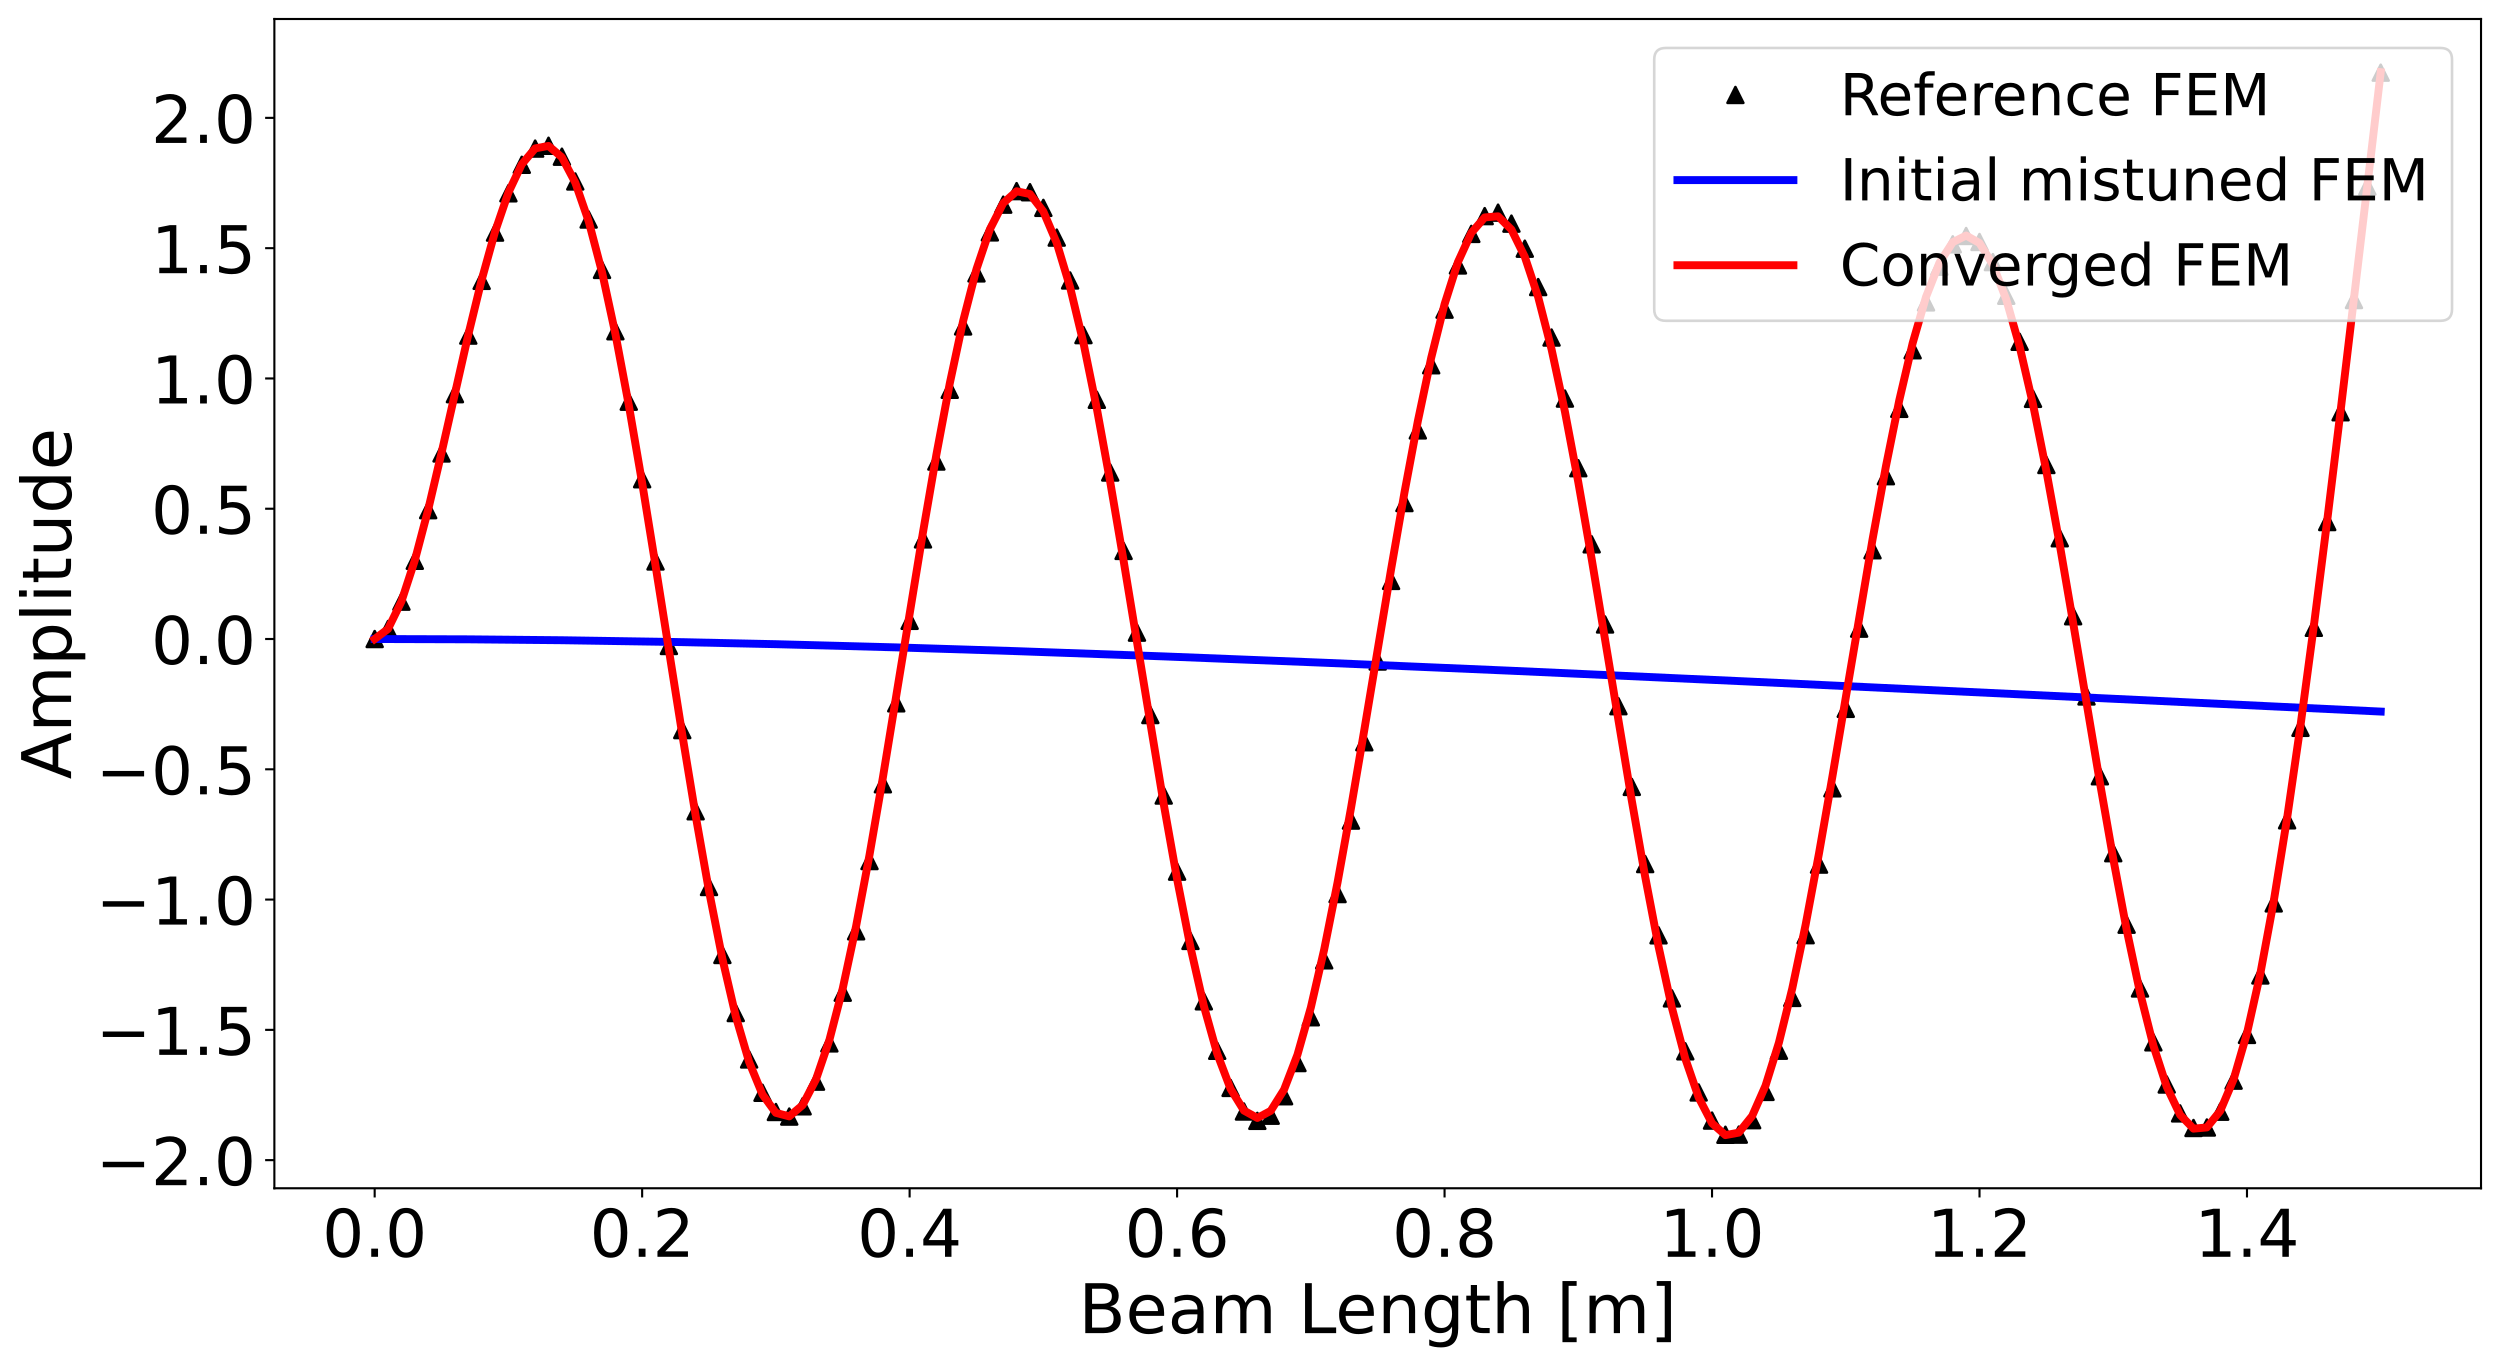 <?xml version="1.0" encoding="utf-8" standalone="no"?>
<!DOCTYPE svg PUBLIC "-//W3C//DTD SVG 1.1//EN"
  "http://www.w3.org/Graphics/SVG/1.1/DTD/svg11.dtd">
<!-- Created with matplotlib (https://matplotlib.org/) -->
<svg height="518.278pt" version="1.1" viewBox="0 0 948.27 518.278" width="948.27pt" xmlns="http://www.w3.org/2000/svg" xmlns:xlink="http://www.w3.org/1999/xlink">
 <defs>
  <style type="text/css">*{stroke-linecap:butt;stroke-linejoin:round;}</style>
 </defs>
 <g id="figure_1">
  <g id="patch_1">
   <path d="M 0 518.278 
L 948.27 518.278 
L 948.27 0 
L 0 0 
z
" style="fill:#ffffff;"/>
  </g>
  <g id="axes_1">
   <g id="patch_2">
    <path d="M 104.07 450.72 
L 941.07 450.72 
L 941.07 7.2 
L 104.07 7.2 
z
" style="fill:#ffffff;"/>
   </g>
   <g id="matplotlib.axis_1">
    <g id="xtick_1">
     <g id="line2d_1">
      <defs>
       <path d="M 0 0 
L 0 3.5 
" id="me32b31ab67" style="stroke:#000000;stroke-width:0.8;"/>
      </defs>
      <g>
       <use style="stroke:#000000;stroke-width:0.8;" x="142.116" xlink:href="#me32b31ab67" y="450.72"/>
      </g>
     </g>
     <g id="text_1">
      <!-- 0.0 -->
      <g transform="translate(122.237 476.716)scale(0.25 -0.25)">
       <defs>
        <path d="M 31.781 66.406 
Q 24.172 66.406 20.328 58.906 
Q 16.5 51.422 16.5 36.375 
Q 16.5 21.391 20.328 13.891 
Q 24.172 6.391 31.781 6.391 
Q 39.453 6.391 43.281 13.891 
Q 47.125 21.391 47.125 36.375 
Q 47.125 51.422 43.281 58.906 
Q 39.453 66.406 31.781 66.406 
z
M 31.781 74.219 
Q 44.047 74.219 50.516 64.516 
Q 56.984 54.828 56.984 36.375 
Q 56.984 17.969 50.516 8.266 
Q 44.047 -1.422 31.781 -1.422 
Q 19.531 -1.422 13.062 8.266 
Q 6.594 17.969 6.594 36.375 
Q 6.594 54.828 13.062 64.516 
Q 19.531 74.219 31.781 74.219 
z
" id="DejaVuSans-48"/>
        <path d="M 10.688 12.406 
L 21 12.406 
L 21 0 
L 10.688 0 
z
" id="DejaVuSans-46"/>
       </defs>
       <use xlink:href="#DejaVuSans-48"/>
       <use x="63.623" xlink:href="#DejaVuSans-46"/>
       <use x="95.41" xlink:href="#DejaVuSans-48"/>
      </g>
     </g>
    </g>
    <g id="xtick_2">
     <g id="line2d_2">
      <g>
       <use style="stroke:#000000;stroke-width:0.8;" x="243.57" xlink:href="#me32b31ab67" y="450.72"/>
      </g>
     </g>
     <g id="text_2">
      <!-- 0.2 -->
      <g transform="translate(223.691 476.716)scale(0.25 -0.25)">
       <defs>
        <path d="M 19.188 8.297 
L 53.609 8.297 
L 53.609 0 
L 7.328 0 
L 7.328 8.297 
Q 12.938 14.109 22.625 23.891 
Q 32.328 33.688 34.812 36.531 
Q 39.547 41.844 41.422 45.531 
Q 43.312 49.219 43.312 52.781 
Q 43.312 58.594 39.234 62.25 
Q 35.156 65.922 28.609 65.922 
Q 23.969 65.922 18.812 64.312 
Q 13.672 62.703 7.812 59.422 
L 7.812 69.391 
Q 13.766 71.781 18.938 73 
Q 24.125 74.219 28.422 74.219 
Q 39.75 74.219 46.484 68.547 
Q 53.219 62.891 53.219 53.422 
Q 53.219 48.922 51.531 44.891 
Q 49.859 40.875 45.406 35.406 
Q 44.188 33.984 37.641 27.219 
Q 31.109 20.453 19.188 8.297 
z
" id="DejaVuSans-50"/>
       </defs>
       <use xlink:href="#DejaVuSans-48"/>
       <use x="63.623" xlink:href="#DejaVuSans-46"/>
       <use x="95.41" xlink:href="#DejaVuSans-50"/>
      </g>
     </g>
    </g>
    <g id="xtick_3">
     <g id="line2d_3">
      <g>
       <use style="stroke:#000000;stroke-width:0.8;" x="345.025" xlink:href="#me32b31ab67" y="450.72"/>
      </g>
     </g>
     <g id="text_3">
      <!-- 0.4 -->
      <g transform="translate(325.146 476.716)scale(0.25 -0.25)">
       <defs>
        <path d="M 37.797 64.312 
L 12.891 25.391 
L 37.797 25.391 
z
M 35.203 72.906 
L 47.609 72.906 
L 47.609 25.391 
L 58.016 25.391 
L 58.016 17.188 
L 47.609 17.188 
L 47.609 0 
L 37.797 0 
L 37.797 17.188 
L 4.891 17.188 
L 4.891 26.703 
z
" id="DejaVuSans-52"/>
       </defs>
       <use xlink:href="#DejaVuSans-48"/>
       <use x="63.623" xlink:href="#DejaVuSans-46"/>
       <use x="95.41" xlink:href="#DejaVuSans-52"/>
      </g>
     </g>
    </g>
    <g id="xtick_4">
     <g id="line2d_4">
      <g>
       <use style="stroke:#000000;stroke-width:0.8;" x="446.479" xlink:href="#me32b31ab67" y="450.72"/>
      </g>
     </g>
     <g id="text_4">
      <!-- 0.6 -->
      <g transform="translate(426.6 476.716)scale(0.25 -0.25)">
       <defs>
        <path d="M 33.016 40.375 
Q 26.375 40.375 22.484 35.828 
Q 18.609 31.297 18.609 23.391 
Q 18.609 15.531 22.484 10.953 
Q 26.375 6.391 33.016 6.391 
Q 39.656 6.391 43.531 10.953 
Q 47.406 15.531 47.406 23.391 
Q 47.406 31.297 43.531 35.828 
Q 39.656 40.375 33.016 40.375 
z
M 52.594 71.297 
L 52.594 62.312 
Q 48.875 64.062 45.094 64.984 
Q 41.312 65.922 37.594 65.922 
Q 27.828 65.922 22.672 59.328 
Q 17.531 52.734 16.797 39.406 
Q 19.672 43.656 24.016 45.922 
Q 28.375 48.188 33.594 48.188 
Q 44.578 48.188 50.953 41.516 
Q 57.328 34.859 57.328 23.391 
Q 57.328 12.156 50.688 5.359 
Q 44.047 -1.422 33.016 -1.422 
Q 20.359 -1.422 13.672 8.266 
Q 6.984 17.969 6.984 36.375 
Q 6.984 53.656 15.188 63.938 
Q 23.391 74.219 37.203 74.219 
Q 40.922 74.219 44.703 73.484 
Q 48.484 72.75 52.594 71.297 
z
" id="DejaVuSans-54"/>
       </defs>
       <use xlink:href="#DejaVuSans-48"/>
       <use x="63.623" xlink:href="#DejaVuSans-46"/>
       <use x="95.41" xlink:href="#DejaVuSans-54"/>
      </g>
     </g>
    </g>
    <g id="xtick_5">
     <g id="line2d_5">
      <g>
       <use style="stroke:#000000;stroke-width:0.8;" x="547.934" xlink:href="#me32b31ab67" y="450.72"/>
      </g>
     </g>
     <g id="text_5">
      <!-- 0.8 -->
      <g transform="translate(528.055 476.716)scale(0.25 -0.25)">
       <defs>
        <path d="M 31.781 34.625 
Q 24.75 34.625 20.719 30.859 
Q 16.703 27.094 16.703 20.516 
Q 16.703 13.922 20.719 10.156 
Q 24.75 6.391 31.781 6.391 
Q 38.812 6.391 42.859 10.172 
Q 46.922 13.969 46.922 20.516 
Q 46.922 27.094 42.891 30.859 
Q 38.875 34.625 31.781 34.625 
z
M 21.922 38.812 
Q 15.578 40.375 12.031 44.719 
Q 8.5 49.078 8.5 55.328 
Q 8.5 64.062 14.719 69.141 
Q 20.953 74.219 31.781 74.219 
Q 42.672 74.219 48.875 69.141 
Q 55.078 64.062 55.078 55.328 
Q 55.078 49.078 51.531 44.719 
Q 48 40.375 41.703 38.812 
Q 48.828 37.156 52.797 32.312 
Q 56.781 27.484 56.781 20.516 
Q 56.781 9.906 50.312 4.234 
Q 43.844 -1.422 31.781 -1.422 
Q 19.734 -1.422 13.25 4.234 
Q 6.781 9.906 6.781 20.516 
Q 6.781 27.484 10.781 32.312 
Q 14.797 37.156 21.922 38.812 
z
M 18.312 54.391 
Q 18.312 48.734 21.844 45.562 
Q 25.391 42.391 31.781 42.391 
Q 38.141 42.391 41.719 45.562 
Q 45.312 48.734 45.312 54.391 
Q 45.312 60.062 41.719 63.234 
Q 38.141 66.406 31.781 66.406 
Q 25.391 66.406 21.844 63.234 
Q 18.312 60.062 18.312 54.391 
z
" id="DejaVuSans-56"/>
       </defs>
       <use xlink:href="#DejaVuSans-48"/>
       <use x="63.623" xlink:href="#DejaVuSans-46"/>
       <use x="95.41" xlink:href="#DejaVuSans-56"/>
      </g>
     </g>
    </g>
    <g id="xtick_6">
     <g id="line2d_6">
      <g>
       <use style="stroke:#000000;stroke-width:0.8;" x="649.388" xlink:href="#me32b31ab67" y="450.72"/>
      </g>
     </g>
     <g id="text_6">
      <!-- 1.0 -->
      <g transform="translate(629.509 476.716)scale(0.25 -0.25)">
       <defs>
        <path d="M 12.406 8.297 
L 28.516 8.297 
L 28.516 63.922 
L 10.984 60.406 
L 10.984 69.391 
L 28.422 72.906 
L 38.281 72.906 
L 38.281 8.297 
L 54.391 8.297 
L 54.391 0 
L 12.406 0 
z
" id="DejaVuSans-49"/>
       </defs>
       <use xlink:href="#DejaVuSans-49"/>
       <use x="63.623" xlink:href="#DejaVuSans-46"/>
       <use x="95.41" xlink:href="#DejaVuSans-48"/>
      </g>
     </g>
    </g>
    <g id="xtick_7">
     <g id="line2d_7">
      <g>
       <use style="stroke:#000000;stroke-width:0.8;" x="750.843" xlink:href="#me32b31ab67" y="450.72"/>
      </g>
     </g>
     <g id="text_7">
      <!-- 1.2 -->
      <g transform="translate(730.964 476.716)scale(0.25 -0.25)">
       <use xlink:href="#DejaVuSans-49"/>
       <use x="63.623" xlink:href="#DejaVuSans-46"/>
       <use x="95.41" xlink:href="#DejaVuSans-50"/>
      </g>
     </g>
    </g>
    <g id="xtick_8">
     <g id="line2d_8">
      <g>
       <use style="stroke:#000000;stroke-width:0.8;" x="852.297" xlink:href="#me32b31ab67" y="450.72"/>
      </g>
     </g>
     <g id="text_8">
      <!-- 1.4 -->
      <g transform="translate(832.419 476.716)scale(0.25 -0.25)">
       <use xlink:href="#DejaVuSans-49"/>
       <use x="63.623" xlink:href="#DejaVuSans-46"/>
       <use x="95.41" xlink:href="#DejaVuSans-52"/>
      </g>
     </g>
    </g>
    <g id="text_9">
     <!-- Beam Length [m] -->
     <g transform="translate(409.111 505.671)scale(0.26 -0.26)">
      <defs>
       <path d="M 19.672 34.812 
L 19.672 8.109 
L 35.5 8.109 
Q 43.453 8.109 47.281 11.406 
Q 51.125 14.703 51.125 21.484 
Q 51.125 28.328 47.281 31.562 
Q 43.453 34.812 35.5 34.812 
z
M 19.672 64.797 
L 19.672 42.828 
L 34.281 42.828 
Q 41.5 42.828 45.031 45.531 
Q 48.578 48.25 48.578 53.812 
Q 48.578 59.328 45.031 62.062 
Q 41.5 64.797 34.281 64.797 
z
M 9.812 72.906 
L 35.016 72.906 
Q 46.297 72.906 52.391 68.219 
Q 58.5 63.531 58.5 54.891 
Q 58.5 48.188 55.375 44.234 
Q 52.25 40.281 46.188 39.312 
Q 53.469 37.75 57.5 32.781 
Q 61.531 27.828 61.531 20.406 
Q 61.531 10.641 54.891 5.312 
Q 48.25 0 35.984 0 
L 9.812 0 
z
" id="DejaVuSans-66"/>
       <path d="M 56.203 29.594 
L 56.203 25.203 
L 14.891 25.203 
Q 15.484 15.922 20.484 11.062 
Q 25.484 6.203 34.422 6.203 
Q 39.594 6.203 44.453 7.469 
Q 49.312 8.734 54.109 11.281 
L 54.109 2.781 
Q 49.266 0.734 44.188 -0.344 
Q 39.109 -1.422 33.891 -1.422 
Q 20.797 -1.422 13.156 6.188 
Q 5.516 13.812 5.516 26.812 
Q 5.516 40.234 12.766 48.109 
Q 20.016 56 32.328 56 
Q 43.359 56 49.781 48.891 
Q 56.203 41.797 56.203 29.594 
z
M 47.219 32.234 
Q 47.125 39.594 43.094 43.984 
Q 39.062 48.391 32.422 48.391 
Q 24.906 48.391 20.391 44.141 
Q 15.875 39.891 15.188 32.172 
z
" id="DejaVuSans-101"/>
       <path d="M 34.281 27.484 
Q 23.391 27.484 19.188 25 
Q 14.984 22.516 14.984 16.5 
Q 14.984 11.719 18.141 8.906 
Q 21.297 6.109 26.703 6.109 
Q 34.188 6.109 38.703 11.406 
Q 43.219 16.703 43.219 25.484 
L 43.219 27.484 
z
M 52.203 31.203 
L 52.203 0 
L 43.219 0 
L 43.219 8.297 
Q 40.141 3.328 35.547 0.953 
Q 30.953 -1.422 24.312 -1.422 
Q 15.922 -1.422 10.953 3.297 
Q 6 8.016 6 15.922 
Q 6 25.141 12.172 29.828 
Q 18.359 34.516 30.609 34.516 
L 43.219 34.516 
L 43.219 35.406 
Q 43.219 41.609 39.141 45 
Q 35.062 48.391 27.688 48.391 
Q 23 48.391 18.547 47.266 
Q 14.109 46.141 10.016 43.891 
L 10.016 52.203 
Q 14.938 54.109 19.578 55.047 
Q 24.219 56 28.609 56 
Q 40.484 56 46.344 49.844 
Q 52.203 43.703 52.203 31.203 
z
" id="DejaVuSans-97"/>
       <path d="M 52 44.188 
Q 55.375 50.25 60.062 53.125 
Q 64.75 56 71.094 56 
Q 79.641 56 84.281 50.016 
Q 88.922 44.047 88.922 33.016 
L 88.922 0 
L 79.891 0 
L 79.891 32.719 
Q 79.891 40.578 77.094 44.375 
Q 74.312 48.188 68.609 48.188 
Q 61.625 48.188 57.562 43.547 
Q 53.516 38.922 53.516 30.906 
L 53.516 0 
L 44.484 0 
L 44.484 32.719 
Q 44.484 40.625 41.703 44.406 
Q 38.922 48.188 33.109 48.188 
Q 26.219 48.188 22.156 43.531 
Q 18.109 38.875 18.109 30.906 
L 18.109 0 
L 9.078 0 
L 9.078 54.688 
L 18.109 54.688 
L 18.109 46.188 
Q 21.188 51.219 25.484 53.609 
Q 29.781 56 35.688 56 
Q 41.656 56 45.828 52.969 
Q 50 49.953 52 44.188 
z
" id="DejaVuSans-109"/>
       <path id="DejaVuSans-32"/>
       <path d="M 9.812 72.906 
L 19.672 72.906 
L 19.672 8.297 
L 55.172 8.297 
L 55.172 0 
L 9.812 0 
z
" id="DejaVuSans-76"/>
       <path d="M 54.891 33.016 
L 54.891 0 
L 45.906 0 
L 45.906 32.719 
Q 45.906 40.484 42.875 44.328 
Q 39.844 48.188 33.797 48.188 
Q 26.516 48.188 22.312 43.547 
Q 18.109 38.922 18.109 30.906 
L 18.109 0 
L 9.078 0 
L 9.078 54.688 
L 18.109 54.688 
L 18.109 46.188 
Q 21.344 51.125 25.703 53.562 
Q 30.078 56 35.797 56 
Q 45.219 56 50.047 50.172 
Q 54.891 44.344 54.891 33.016 
z
" id="DejaVuSans-110"/>
       <path d="M 45.406 27.984 
Q 45.406 37.75 41.375 43.109 
Q 37.359 48.484 30.078 48.484 
Q 22.859 48.484 18.828 43.109 
Q 14.797 37.75 14.797 27.984 
Q 14.797 18.266 18.828 12.891 
Q 22.859 7.516 30.078 7.516 
Q 37.359 7.516 41.375 12.891 
Q 45.406 18.266 45.406 27.984 
z
M 54.391 6.781 
Q 54.391 -7.172 48.188 -13.984 
Q 42 -20.797 29.203 -20.797 
Q 24.469 -20.797 20.266 -20.094 
Q 16.062 -19.391 12.109 -17.922 
L 12.109 -9.188 
Q 16.062 -11.328 19.922 -12.344 
Q 23.781 -13.375 27.781 -13.375 
Q 36.625 -13.375 41.016 -8.766 
Q 45.406 -4.156 45.406 5.172 
L 45.406 9.625 
Q 42.625 4.781 38.281 2.391 
Q 33.938 0 27.875 0 
Q 17.828 0 11.672 7.656 
Q 5.516 15.328 5.516 27.984 
Q 5.516 40.672 11.672 48.328 
Q 17.828 56 27.875 56 
Q 33.938 56 38.281 53.609 
Q 42.625 51.219 45.406 46.391 
L 45.406 54.688 
L 54.391 54.688 
z
" id="DejaVuSans-103"/>
       <path d="M 18.312 70.219 
L 18.312 54.688 
L 36.812 54.688 
L 36.812 47.703 
L 18.312 47.703 
L 18.312 18.016 
Q 18.312 11.328 20.141 9.422 
Q 21.969 7.516 27.594 7.516 
L 36.812 7.516 
L 36.812 0 
L 27.594 0 
Q 17.188 0 13.234 3.875 
Q 9.281 7.766 9.281 18.016 
L 9.281 47.703 
L 2.688 47.703 
L 2.688 54.688 
L 9.281 54.688 
L 9.281 70.219 
z
" id="DejaVuSans-116"/>
       <path d="M 54.891 33.016 
L 54.891 0 
L 45.906 0 
L 45.906 32.719 
Q 45.906 40.484 42.875 44.328 
Q 39.844 48.188 33.797 48.188 
Q 26.516 48.188 22.312 43.547 
Q 18.109 38.922 18.109 30.906 
L 18.109 0 
L 9.078 0 
L 9.078 75.984 
L 18.109 75.984 
L 18.109 46.188 
Q 21.344 51.125 25.703 53.562 
Q 30.078 56 35.797 56 
Q 45.219 56 50.047 50.172 
Q 54.891 44.344 54.891 33.016 
z
" id="DejaVuSans-104"/>
       <path d="M 8.594 75.984 
L 29.297 75.984 
L 29.297 69 
L 17.578 69 
L 17.578 -6.203 
L 29.297 -6.203 
L 29.297 -13.188 
L 8.594 -13.188 
z
" id="DejaVuSans-91"/>
       <path d="M 30.422 75.984 
L 30.422 -13.188 
L 9.719 -13.188 
L 9.719 -6.203 
L 21.391 -6.203 
L 21.391 69 
L 9.719 69 
L 9.719 75.984 
z
" id="DejaVuSans-93"/>
      </defs>
      <use xlink:href="#DejaVuSans-66"/>
      <use x="68.604" xlink:href="#DejaVuSans-101"/>
      <use x="130.127" xlink:href="#DejaVuSans-97"/>
      <use x="191.406" xlink:href="#DejaVuSans-109"/>
      <use x="288.818" xlink:href="#DejaVuSans-32"/>
      <use x="320.605" xlink:href="#DejaVuSans-76"/>
      <use x="374.568" xlink:href="#DejaVuSans-101"/>
      <use x="436.092" xlink:href="#DejaVuSans-110"/>
      <use x="499.471" xlink:href="#DejaVuSans-103"/>
      <use x="562.947" xlink:href="#DejaVuSans-116"/>
      <use x="602.156" xlink:href="#DejaVuSans-104"/>
      <use x="665.535" xlink:href="#DejaVuSans-32"/>
      <use x="697.322" xlink:href="#DejaVuSans-91"/>
      <use x="736.336" xlink:href="#DejaVuSans-109"/>
      <use x="833.748" xlink:href="#DejaVuSans-93"/>
     </g>
    </g>
   </g>
   <g id="matplotlib.axis_2">
    <g id="ytick_1">
     <g id="line2d_9">
      <defs>
       <path d="M 0 0 
L -3.5 0 
" id="md52c154300" style="stroke:#000000;stroke-width:0.8;"/>
      </defs>
      <g>
       <use style="stroke:#000000;stroke-width:0.8;" x="104.07" xlink:href="#md52c154300" y="440.051"/>
      </g>
     </g>
     <g id="text_10">
      <!-- −2.0 -->
      <g transform="translate(36.363 449.549)scale(0.25 -0.25)">
       <defs>
        <path d="M 10.594 35.5 
L 73.188 35.5 
L 73.188 27.203 
L 10.594 27.203 
z
" id="DejaVuSans-8722"/>
       </defs>
       <use xlink:href="#DejaVuSans-8722"/>
       <use x="83.789" xlink:href="#DejaVuSans-50"/>
       <use x="147.412" xlink:href="#DejaVuSans-46"/>
       <use x="179.199" xlink:href="#DejaVuSans-48"/>
      </g>
     </g>
    </g>
    <g id="ytick_2">
     <g id="line2d_10">
      <g>
       <use style="stroke:#000000;stroke-width:0.8;" x="104.07" xlink:href="#md52c154300" y="390.634"/>
      </g>
     </g>
     <g id="text_11">
      <!-- −1.5 -->
      <g transform="translate(36.363 400.132)scale(0.25 -0.25)">
       <defs>
        <path d="M 10.797 72.906 
L 49.516 72.906 
L 49.516 64.594 
L 19.828 64.594 
L 19.828 46.734 
Q 21.969 47.469 24.109 47.828 
Q 26.266 48.188 28.422 48.188 
Q 40.625 48.188 47.75 41.5 
Q 54.891 34.812 54.891 23.391 
Q 54.891 11.625 47.562 5.094 
Q 40.234 -1.422 26.906 -1.422 
Q 22.312 -1.422 17.547 -0.641 
Q 12.797 0.141 7.719 1.703 
L 7.719 11.625 
Q 12.109 9.234 16.797 8.062 
Q 21.484 6.891 26.703 6.891 
Q 35.156 6.891 40.078 11.328 
Q 45.016 15.766 45.016 23.391 
Q 45.016 31 40.078 35.438 
Q 35.156 39.891 26.703 39.891 
Q 22.75 39.891 18.812 39.016 
Q 14.891 38.141 10.797 36.281 
z
" id="DejaVuSans-53"/>
       </defs>
       <use xlink:href="#DejaVuSans-8722"/>
       <use x="83.789" xlink:href="#DejaVuSans-49"/>
       <use x="147.412" xlink:href="#DejaVuSans-46"/>
       <use x="179.199" xlink:href="#DejaVuSans-53"/>
      </g>
     </g>
    </g>
    <g id="ytick_3">
     <g id="line2d_11">
      <g>
       <use style="stroke:#000000;stroke-width:0.8;" x="104.07" xlink:href="#md52c154300" y="341.217"/>
      </g>
     </g>
     <g id="text_12">
      <!-- −1.0 -->
      <g transform="translate(36.363 350.715)scale(0.25 -0.25)">
       <use xlink:href="#DejaVuSans-8722"/>
       <use x="83.789" xlink:href="#DejaVuSans-49"/>
       <use x="147.412" xlink:href="#DejaVuSans-46"/>
       <use x="179.199" xlink:href="#DejaVuSans-48"/>
      </g>
     </g>
    </g>
    <g id="ytick_4">
     <g id="line2d_12">
      <g>
       <use style="stroke:#000000;stroke-width:0.8;" x="104.07" xlink:href="#md52c154300" y="291.8"/>
      </g>
     </g>
     <g id="text_13">
      <!-- −0.5 -->
      <g transform="translate(36.363 301.298)scale(0.25 -0.25)">
       <use xlink:href="#DejaVuSans-8722"/>
       <use x="83.789" xlink:href="#DejaVuSans-48"/>
       <use x="147.412" xlink:href="#DejaVuSans-46"/>
       <use x="179.199" xlink:href="#DejaVuSans-53"/>
      </g>
     </g>
    </g>
    <g id="ytick_5">
     <g id="line2d_13">
      <g>
       <use style="stroke:#000000;stroke-width:0.8;" x="104.07" xlink:href="#md52c154300" y="242.383"/>
      </g>
     </g>
     <g id="text_14">
      <!-- 0.0 -->
      <g transform="translate(57.312 251.881)scale(0.25 -0.25)">
       <use xlink:href="#DejaVuSans-48"/>
       <use x="63.623" xlink:href="#DejaVuSans-46"/>
       <use x="95.41" xlink:href="#DejaVuSans-48"/>
      </g>
     </g>
    </g>
    <g id="ytick_6">
     <g id="line2d_14">
      <g>
       <use style="stroke:#000000;stroke-width:0.8;" x="104.07" xlink:href="#md52c154300" y="192.965"/>
      </g>
     </g>
     <g id="text_15">
      <!-- 0.5 -->
      <g transform="translate(57.312 202.464)scale(0.25 -0.25)">
       <use xlink:href="#DejaVuSans-48"/>
       <use x="63.623" xlink:href="#DejaVuSans-46"/>
       <use x="95.41" xlink:href="#DejaVuSans-53"/>
      </g>
     </g>
    </g>
    <g id="ytick_7">
     <g id="line2d_15">
      <g>
       <use style="stroke:#000000;stroke-width:0.8;" x="104.07" xlink:href="#md52c154300" y="143.548"/>
      </g>
     </g>
     <g id="text_16">
      <!-- 1.0 -->
      <g transform="translate(57.312 153.046)scale(0.25 -0.25)">
       <use xlink:href="#DejaVuSans-49"/>
       <use x="63.623" xlink:href="#DejaVuSans-46"/>
       <use x="95.41" xlink:href="#DejaVuSans-48"/>
      </g>
     </g>
    </g>
    <g id="ytick_8">
     <g id="line2d_16">
      <g>
       <use style="stroke:#000000;stroke-width:0.8;" x="104.07" xlink:href="#md52c154300" y="94.131"/>
      </g>
     </g>
     <g id="text_17">
      <!-- 1.5 -->
      <g transform="translate(57.312 103.629)scale(0.25 -0.25)">
       <use xlink:href="#DejaVuSans-49"/>
       <use x="63.623" xlink:href="#DejaVuSans-46"/>
       <use x="95.41" xlink:href="#DejaVuSans-53"/>
      </g>
     </g>
    </g>
    <g id="ytick_9">
     <g id="line2d_17">
      <g>
       <use style="stroke:#000000;stroke-width:0.8;" x="104.07" xlink:href="#md52c154300" y="44.714"/>
      </g>
     </g>
     <g id="text_18">
      <!-- 2.0 -->
      <g transform="translate(57.312 54.212)scale(0.25 -0.25)">
       <use xlink:href="#DejaVuSans-50"/>
       <use x="63.623" xlink:href="#DejaVuSans-46"/>
       <use x="95.41" xlink:href="#DejaVuSans-48"/>
      </g>
     </g>
    </g>
    <g id="text_19">
     <!-- Amplitude -->
     <g transform="translate(26.956 295.579)rotate(-90)scale(0.26 -0.26)">
      <defs>
       <path d="M 34.188 63.188 
L 20.797 26.906 
L 47.609 26.906 
z
M 28.609 72.906 
L 39.797 72.906 
L 67.578 0 
L 57.328 0 
L 50.688 18.703 
L 17.828 18.703 
L 11.188 0 
L 0.781 0 
z
" id="DejaVuSans-65"/>
       <path d="M 18.109 8.203 
L 18.109 -20.797 
L 9.078 -20.797 
L 9.078 54.688 
L 18.109 54.688 
L 18.109 46.391 
Q 20.953 51.266 25.266 53.625 
Q 29.594 56 35.594 56 
Q 45.562 56 51.781 48.094 
Q 58.016 40.188 58.016 27.297 
Q 58.016 14.406 51.781 6.484 
Q 45.562 -1.422 35.594 -1.422 
Q 29.594 -1.422 25.266 0.953 
Q 20.953 3.328 18.109 8.203 
z
M 48.688 27.297 
Q 48.688 37.203 44.609 42.844 
Q 40.531 48.484 33.406 48.484 
Q 26.266 48.484 22.188 42.844 
Q 18.109 37.203 18.109 27.297 
Q 18.109 17.391 22.188 11.75 
Q 26.266 6.109 33.406 6.109 
Q 40.531 6.109 44.609 11.75 
Q 48.688 17.391 48.688 27.297 
z
" id="DejaVuSans-112"/>
       <path d="M 9.422 75.984 
L 18.406 75.984 
L 18.406 0 
L 9.422 0 
z
" id="DejaVuSans-108"/>
       <path d="M 9.422 54.688 
L 18.406 54.688 
L 18.406 0 
L 9.422 0 
z
M 9.422 75.984 
L 18.406 75.984 
L 18.406 64.594 
L 9.422 64.594 
z
" id="DejaVuSans-105"/>
       <path d="M 8.5 21.578 
L 8.5 54.688 
L 17.484 54.688 
L 17.484 21.922 
Q 17.484 14.156 20.5 10.266 
Q 23.531 6.391 29.594 6.391 
Q 36.859 6.391 41.078 11.031 
Q 45.312 15.672 45.312 23.688 
L 45.312 54.688 
L 54.297 54.688 
L 54.297 0 
L 45.312 0 
L 45.312 8.406 
Q 42.047 3.422 37.719 1 
Q 33.406 -1.422 27.688 -1.422 
Q 18.266 -1.422 13.375 4.438 
Q 8.5 10.297 8.5 21.578 
z
M 31.109 56 
z
" id="DejaVuSans-117"/>
       <path d="M 45.406 46.391 
L 45.406 75.984 
L 54.391 75.984 
L 54.391 0 
L 45.406 0 
L 45.406 8.203 
Q 42.578 3.328 38.25 0.953 
Q 33.938 -1.422 27.875 -1.422 
Q 17.969 -1.422 11.734 6.484 
Q 5.516 14.406 5.516 27.297 
Q 5.516 40.188 11.734 48.094 
Q 17.969 56 27.875 56 
Q 33.938 56 38.25 53.625 
Q 42.578 51.266 45.406 46.391 
z
M 14.797 27.297 
Q 14.797 17.391 18.875 11.75 
Q 22.953 6.109 30.078 6.109 
Q 37.203 6.109 41.297 11.75 
Q 45.406 17.391 45.406 27.297 
Q 45.406 37.203 41.297 42.844 
Q 37.203 48.484 30.078 48.484 
Q 22.953 48.484 18.875 42.844 
Q 14.797 37.203 14.797 27.297 
z
" id="DejaVuSans-100"/>
      </defs>
      <use xlink:href="#DejaVuSans-65"/>
      <use x="68.408" xlink:href="#DejaVuSans-109"/>
      <use x="165.82" xlink:href="#DejaVuSans-112"/>
      <use x="229.297" xlink:href="#DejaVuSans-108"/>
      <use x="257.08" xlink:href="#DejaVuSans-105"/>
      <use x="284.863" xlink:href="#DejaVuSans-116"/>
      <use x="324.072" xlink:href="#DejaVuSans-117"/>
      <use x="387.451" xlink:href="#DejaVuSans-100"/>
      <use x="450.928" xlink:href="#DejaVuSans-101"/>
     </g>
    </g>
   </g>
   <g id="line2d_18">
    <defs>
     <path d="M 0 -3 
L -3 3 
L 3 3 
z
" id="me11169b6cf" style="stroke:#000000;stroke-linejoin:miter;"/>
    </defs>
    <g clip-path="url(#p623680bf8c)">
     <use style="stroke:#000000;stroke-linejoin:miter;" x="142.116" xlink:href="#me11169b6cf" y="242.383"/>
     <use style="stroke:#000000;stroke-linejoin:miter;" x="147.188" xlink:href="#me11169b6cf" y="238.579"/>
     <use style="stroke:#000000;stroke-linejoin:miter;" x="152.261" xlink:href="#me11169b6cf" y="228.205"/>
     <use style="stroke:#000000;stroke-linejoin:miter;" x="157.334" xlink:href="#me11169b6cf" y="212.705"/>
     <use style="stroke:#000000;stroke-linejoin:miter;" x="162.407" xlink:href="#me11169b6cf" y="193.505"/>
     <use style="stroke:#000000;stroke-linejoin:miter;" x="167.479" xlink:href="#me11169b6cf" y="171.993"/>
     <use style="stroke:#000000;stroke-linejoin:miter;" x="172.552" xlink:href="#me11169b6cf" y="149.503"/>
     <use style="stroke:#000000;stroke-linejoin:miter;" x="177.625" xlink:href="#me11169b6cf" y="127.294"/>
     <use style="stroke:#000000;stroke-linejoin:miter;" x="182.697" xlink:href="#me11169b6cf" y="106.523"/>
     <use style="stroke:#000000;stroke-linejoin:miter;" x="187.77" xlink:href="#me11169b6cf" y="88.23"/>
     <use style="stroke:#000000;stroke-linejoin:miter;" x="192.843" xlink:href="#me11169b6cf" y="73.311"/>
     <use style="stroke:#000000;stroke-linejoin:miter;" x="197.916" xlink:href="#me11169b6cf" y="62.502"/>
     <use style="stroke:#000000;stroke-linejoin:miter;" x="202.988" xlink:href="#me11169b6cf" y="56.367"/>
     <use style="stroke:#000000;stroke-linejoin:miter;" x="208.061" xlink:href="#me11169b6cf" y="55.284"/>
     <use style="stroke:#000000;stroke-linejoin:miter;" x="213.134" xlink:href="#me11169b6cf" y="59.439"/>
     <use style="stroke:#000000;stroke-linejoin:miter;" x="218.207" xlink:href="#me11169b6cf" y="68.829"/>
     <use style="stroke:#000000;stroke-linejoin:miter;" x="223.279" xlink:href="#me11169b6cf" y="83.264"/>
     <use style="stroke:#000000;stroke-linejoin:miter;" x="228.352" xlink:href="#me11169b6cf" y="102.375"/>
     <use style="stroke:#000000;stroke-linejoin:miter;" x="233.425" xlink:href="#me11169b6cf" y="125.631"/>
     <use style="stroke:#000000;stroke-linejoin:miter;" x="238.497" xlink:href="#me11169b6cf" y="152.36"/>
     <use style="stroke:#000000;stroke-linejoin:miter;" x="243.57" xlink:href="#me11169b6cf" y="181.768"/>
     <use style="stroke:#000000;stroke-linejoin:miter;" x="248.643" xlink:href="#me11169b6cf" y="212.969"/>
     <use style="stroke:#000000;stroke-linejoin:miter;" x="253.716" xlink:href="#me11169b6cf" y="245.015"/>
     <use style="stroke:#000000;stroke-linejoin:miter;" x="258.788" xlink:href="#me11169b6cf" y="276.925"/>
     <use style="stroke:#000000;stroke-linejoin:miter;" x="263.861" xlink:href="#me11169b6cf" y="307.718"/>
     <use style="stroke:#000000;stroke-linejoin:miter;" x="268.934" xlink:href="#me11169b6cf" y="336.446"/>
     <use style="stroke:#000000;stroke-linejoin:miter;" x="274.007" xlink:href="#me11169b6cf" y="362.222"/>
     <use style="stroke:#000000;stroke-linejoin:miter;" x="279.079" xlink:href="#me11169b6cf" y="384.252"/>
     <use style="stroke:#000000;stroke-linejoin:miter;" x="284.152" xlink:href="#me11169b6cf" y="401.858"/>
     <use style="stroke:#000000;stroke-linejoin:miter;" x="289.225" xlink:href="#me11169b6cf" y="414.499"/>
     <use style="stroke:#000000;stroke-linejoin:miter;" x="294.297" xlink:href="#me11169b6cf" y="421.791"/>
     <use style="stroke:#000000;stroke-linejoin:miter;" x="299.37" xlink:href="#me11169b6cf" y="423.518"/>
     <use style="stroke:#000000;stroke-linejoin:miter;" x="304.443" xlink:href="#me11169b6cf" y="419.638"/>
     <use style="stroke:#000000;stroke-linejoin:miter;" x="309.516" xlink:href="#me11169b6cf" y="410.285"/>
     <use style="stroke:#000000;stroke-linejoin:miter;" x="314.588" xlink:href="#me11169b6cf" y="395.765"/>
     <use style="stroke:#000000;stroke-linejoin:miter;" x="319.661" xlink:href="#me11169b6cf" y="376.547"/>
     <use style="stroke:#000000;stroke-linejoin:miter;" x="324.734" xlink:href="#me11169b6cf" y="353.246"/>
     <use style="stroke:#000000;stroke-linejoin:miter;" x="329.807" xlink:href="#me11169b6cf" y="326.605"/>
     <use style="stroke:#000000;stroke-linejoin:miter;" x="334.879" xlink:href="#me11169b6cf" y="297.472"/>
     <use style="stroke:#000000;stroke-linejoin:miter;" x="339.952" xlink:href="#me11169b6cf" y="266.773"/>
     <use style="stroke:#000000;stroke-linejoin:miter;" x="345.025" xlink:href="#me11169b6cf" y="235.48"/>
     <use style="stroke:#000000;stroke-linejoin:miter;" x="350.097" xlink:href="#me11169b6cf" y="204.585"/>
     <use style="stroke:#000000;stroke-linejoin:miter;" x="355.17" xlink:href="#me11169b6cf" y="175.066"/>
     <use style="stroke:#000000;stroke-linejoin:miter;" x="360.243" xlink:href="#me11169b6cf" y="147.854"/>
     <use style="stroke:#000000;stroke-linejoin:miter;" x="365.316" xlink:href="#me11169b6cf" y="123.81"/>
     <use style="stroke:#000000;stroke-linejoin:miter;" x="370.388" xlink:href="#me11169b6cf" y="103.692"/>
     <use style="stroke:#000000;stroke-linejoin:miter;" x="375.461" xlink:href="#me11169b6cf" y="88.134"/>
     <use style="stroke:#000000;stroke-linejoin:miter;" x="380.534" xlink:href="#me11169b6cf" y="77.626"/>
     <use style="stroke:#000000;stroke-linejoin:miter;" x="385.607" xlink:href="#me11169b6cf" y="72.498"/>
     <use style="stroke:#000000;stroke-linejoin:miter;" x="390.679" xlink:href="#me11169b6cf" y="72.91"/>
     <use style="stroke:#000000;stroke-linejoin:miter;" x="395.752" xlink:href="#me11169b6cf" y="78.848"/>
     <use style="stroke:#000000;stroke-linejoin:miter;" x="400.825" xlink:href="#me11169b6cf" y="90.123"/>
     <use style="stroke:#000000;stroke-linejoin:miter;" x="405.897" xlink:href="#me11169b6cf" y="106.379"/>
     <use style="stroke:#000000;stroke-linejoin:miter;" x="410.97" xlink:href="#me11169b6cf" y="127.102"/>
     <use style="stroke:#000000;stroke-linejoin:miter;" x="416.043" xlink:href="#me11169b6cf" y="151.639"/>
     <use style="stroke:#000000;stroke-linejoin:miter;" x="421.116" xlink:href="#me11169b6cf" y="179.217"/>
     <use style="stroke:#000000;stroke-linejoin:miter;" x="426.188" xlink:href="#me11169b6cf" y="208.969"/>
     <use style="stroke:#000000;stroke-linejoin:miter;" x="431.261" xlink:href="#me11169b6cf" y="239.959"/>
     <use style="stroke:#000000;stroke-linejoin:miter;" x="436.334" xlink:href="#me11169b6cf" y="271.214"/>
     <use style="stroke:#000000;stroke-linejoin:miter;" x="441.407" xlink:href="#me11169b6cf" y="301.753"/>
     <use style="stroke:#000000;stroke-linejoin:miter;" x="446.479" xlink:href="#me11169b6cf" y="330.617"/>
     <use style="stroke:#000000;stroke-linejoin:miter;" x="451.552" xlink:href="#me11169b6cf" y="356.905"/>
     <use style="stroke:#000000;stroke-linejoin:miter;" x="456.625" xlink:href="#me11169b6cf" y="379.794"/>
     <use style="stroke:#000000;stroke-linejoin:miter;" x="461.697" xlink:href="#me11169b6cf" y="398.571"/>
     <use style="stroke:#000000;stroke-linejoin:miter;" x="466.77" xlink:href="#me11169b6cf" y="412.652"/>
     <use style="stroke:#000000;stroke-linejoin:miter;" x="471.843" xlink:href="#me11169b6cf" y="421.603"/>
     <use style="stroke:#000000;stroke-linejoin:miter;" x="476.916" xlink:href="#me11169b6cf" y="425.15"/>
     <use style="stroke:#000000;stroke-linejoin:miter;" x="481.988" xlink:href="#me11169b6cf" y="423.193"/>
     <use style="stroke:#000000;stroke-linejoin:miter;" x="487.061" xlink:href="#me11169b6cf" y="415.802"/>
     <use style="stroke:#000000;stroke-linejoin:miter;" x="492.134" xlink:href="#me11169b6cf" y="403.22"/>
     <use style="stroke:#000000;stroke-linejoin:miter;" x="497.207" xlink:href="#me11169b6cf" y="385.853"/>
     <use style="stroke:#000000;stroke-linejoin:miter;" x="502.279" xlink:href="#me11169b6cf" y="364.258"/>
     <use style="stroke:#000000;stroke-linejoin:miter;" x="507.352" xlink:href="#me11169b6cf" y="339.126"/>
     <use style="stroke:#000000;stroke-linejoin:miter;" x="512.425" xlink:href="#me11169b6cf" y="311.255"/>
     <use style="stroke:#000000;stroke-linejoin:miter;" x="517.497" xlink:href="#me11169b6cf" y="281.534"/>
     <use style="stroke:#000000;stroke-linejoin:miter;" x="522.57" xlink:href="#me11169b6cf" y="250.905"/>
     <use style="stroke:#000000;stroke-linejoin:miter;" x="527.643" xlink:href="#me11169b6cf" y="220.342"/>
     <use style="stroke:#000000;stroke-linejoin:miter;" x="532.716" xlink:href="#me11169b6cf" y="190.814"/>
     <use style="stroke:#000000;stroke-linejoin:miter;" x="537.788" xlink:href="#me11169b6cf" y="163.257"/>
     <use style="stroke:#000000;stroke-linejoin:miter;" x="542.861" xlink:href="#me11169b6cf" y="138.545"/>
     <use style="stroke:#000000;stroke-linejoin:miter;" x="547.934" xlink:href="#me11169b6cf" y="117.462"/>
     <use style="stroke:#000000;stroke-linejoin:miter;" x="553.007" xlink:href="#me11169b6cf" y="100.677"/>
     <use style="stroke:#000000;stroke-linejoin:miter;" x="558.079" xlink:href="#me11169b6cf" y="88.722"/>
     <use style="stroke:#000000;stroke-linejoin:miter;" x="563.152" xlink:href="#me11169b6cf" y="81.979"/>
     <use style="stroke:#000000;stroke-linejoin:miter;" x="568.225" xlink:href="#me11169b6cf" y="80.664"/>
     <use style="stroke:#000000;stroke-linejoin:miter;" x="573.297" xlink:href="#me11169b6cf" y="84.822"/>
     <use style="stroke:#000000;stroke-linejoin:miter;" x="578.37" xlink:href="#me11169b6cf" y="94.325"/>
     <use style="stroke:#000000;stroke-linejoin:miter;" x="583.443" xlink:href="#me11169b6cf" y="108.879"/>
     <use style="stroke:#000000;stroke-linejoin:miter;" x="588.516" xlink:href="#me11169b6cf" y="128.029"/>
     <use style="stroke:#000000;stroke-linejoin:miter;" x="593.588" xlink:href="#me11169b6cf" y="151.175"/>
     <use style="stroke:#000000;stroke-linejoin:miter;" x="598.661" xlink:href="#me11169b6cf" y="177.594"/>
     <use style="stroke:#000000;stroke-linejoin:miter;" x="603.734" xlink:href="#me11169b6cf" y="206.458"/>
     <use style="stroke:#000000;stroke-linejoin:miter;" x="608.807" xlink:href="#me11169b6cf" y="236.863"/>
     <use style="stroke:#000000;stroke-linejoin:miter;" x="613.879" xlink:href="#me11169b6cf" y="267.857"/>
     <use style="stroke:#000000;stroke-linejoin:miter;" x="618.952" xlink:href="#me11169b6cf" y="298.47"/>
     <use style="stroke:#000000;stroke-linejoin:miter;" x="624.025" xlink:href="#me11169b6cf" y="327.744"/>
     <use style="stroke:#000000;stroke-linejoin:miter;" x="629.097" xlink:href="#me11169b6cf" y="354.765"/>
     <use style="stroke:#000000;stroke-linejoin:miter;" x="634.17" xlink:href="#me11169b6cf" y="378.688"/>
     <use style="stroke:#000000;stroke-linejoin:miter;" x="639.243" xlink:href="#me11169b6cf" y="398.768"/>
     <use style="stroke:#000000;stroke-linejoin:miter;" x="644.316" xlink:href="#me11169b6cf" y="414.38"/>
     <use style="stroke:#000000;stroke-linejoin:miter;" x="649.388" xlink:href="#me11169b6cf" y="425.042"/>
     <use style="stroke:#000000;stroke-linejoin:miter;" x="654.461" xlink:href="#me11169b6cf" y="430.426"/>
     <use style="stroke:#000000;stroke-linejoin:miter;" x="659.534" xlink:href="#me11169b6cf" y="430.371"/>
     <use style="stroke:#000000;stroke-linejoin:miter;" x="664.607" xlink:href="#me11169b6cf" y="424.889"/>
     <use style="stroke:#000000;stroke-linejoin:miter;" x="669.679" xlink:href="#me11169b6cf" y="414.161"/>
     <use style="stroke:#000000;stroke-linejoin:miter;" x="674.752" xlink:href="#me11169b6cf" y="398.535"/>
     <use style="stroke:#000000;stroke-linejoin:miter;" x="679.825" xlink:href="#me11169b6cf" y="378.511"/>
     <use style="stroke:#000000;stroke-linejoin:miter;" x="684.897" xlink:href="#me11169b6cf" y="354.73"/>
     <use style="stroke:#000000;stroke-linejoin:miter;" x="689.97" xlink:href="#me11169b6cf" y="327.949"/>
     <use style="stroke:#000000;stroke-linejoin:miter;" x="695.043" xlink:href="#me11169b6cf" y="299.022"/>
     <use style="stroke:#000000;stroke-linejoin:miter;" x="700.116" xlink:href="#me11169b6cf" y="268.866"/>
     <use style="stroke:#000000;stroke-linejoin:miter;" x="705.188" xlink:href="#me11169b6cf" y="238.441"/>
     <use style="stroke:#000000;stroke-linejoin:miter;" x="710.261" xlink:href="#me11169b6cf" y="208.713"/>
     <use style="stroke:#000000;stroke-linejoin:miter;" x="715.334" xlink:href="#me11169b6cf" y="180.625"/>
     <use style="stroke:#000000;stroke-linejoin:miter;" x="720.407" xlink:href="#me11169b6cf" y="155.068"/>
     <use style="stroke:#000000;stroke-linejoin:miter;" x="725.479" xlink:href="#me11169b6cf" y="132.855"/>
     <use style="stroke:#000000;stroke-linejoin:miter;" x="730.552" xlink:href="#me11169b6cf" y="114.691"/>
     <use style="stroke:#000000;stroke-linejoin:miter;" x="735.625" xlink:href="#me11169b6cf" y="101.153"/>
     <use style="stroke:#000000;stroke-linejoin:miter;" x="740.697" xlink:href="#me11169b6cf" y="92.671"/>
     <use style="stroke:#000000;stroke-linejoin:miter;" x="745.77" xlink:href="#me11169b6cf" y="89.517"/>
     <use style="stroke:#000000;stroke-linejoin:miter;" x="750.843" xlink:href="#me11169b6cf" y="91.792"/>
     <use style="stroke:#000000;stroke-linejoin:miter;" x="755.916" xlink:href="#me11169b6cf" y="99.425"/>
     <use style="stroke:#000000;stroke-linejoin:miter;" x="760.988" xlink:href="#me11169b6cf" y="112.178"/>
     <use style="stroke:#000000;stroke-linejoin:miter;" x="766.061" xlink:href="#me11169b6cf" y="129.645"/>
     <use style="stroke:#000000;stroke-linejoin:miter;" x="771.134" xlink:href="#me11169b6cf" y="151.275"/>
     <use style="stroke:#000000;stroke-linejoin:miter;" x="776.207" xlink:href="#me11169b6cf" y="176.38"/>
     <use style="stroke:#000000;stroke-linejoin:miter;" x="781.279" xlink:href="#me11169b6cf" y="204.163"/>
     <use style="stroke:#000000;stroke-linejoin:miter;" x="786.352" xlink:href="#me11169b6cf" y="233.736"/>
     <use style="stroke:#000000;stroke-linejoin:miter;" x="791.425" xlink:href="#me11169b6cf" y="264.156"/>
     <use style="stroke:#000000;stroke-linejoin:miter;" x="796.497" xlink:href="#me11169b6cf" y="294.445"/>
     <use style="stroke:#000000;stroke-linejoin:miter;" x="801.57" xlink:href="#me11169b6cf" y="323.627"/>
     <use style="stroke:#000000;stroke-linejoin:miter;" x="806.643" xlink:href="#me11169b6cf" y="350.754"/>
     <use style="stroke:#000000;stroke-linejoin:miter;" x="811.716" xlink:href="#me11169b6cf" y="374.936"/>
     <use style="stroke:#000000;stroke-linejoin:miter;" x="816.788" xlink:href="#me11169b6cf" y="395.368"/>
     <use style="stroke:#000000;stroke-linejoin:miter;" x="821.861" xlink:href="#me11169b6cf" y="411.354"/>
     <use style="stroke:#000000;stroke-linejoin:miter;" x="826.934" xlink:href="#me11169b6cf" y="422.323"/>
     <use style="stroke:#000000;stroke-linejoin:miter;" x="832.007" xlink:href="#me11169b6cf" y="427.852"/>
     <use style="stroke:#000000;stroke-linejoin:miter;" x="837.079" xlink:href="#me11169b6cf" y="427.671"/>
     <use style="stroke:#000000;stroke-linejoin:miter;" x="842.152" xlink:href="#me11169b6cf" y="421.669"/>
     <use style="stroke:#000000;stroke-linejoin:miter;" x="847.225" xlink:href="#me11169b6cf" y="409.896"/>
     <use style="stroke:#000000;stroke-linejoin:miter;" x="852.297" xlink:href="#me11169b6cf" y="392.553"/>
     <use style="stroke:#000000;stroke-linejoin:miter;" x="857.37" xlink:href="#me11169b6cf" y="369.985"/>
     <use style="stroke:#000000;stroke-linejoin:miter;" x="862.443" xlink:href="#me11169b6cf" y="342.657"/>
     <use style="stroke:#000000;stroke-linejoin:miter;" x="867.516" xlink:href="#me11169b6cf" y="311.138"/>
     <use style="stroke:#000000;stroke-linejoin:miter;" x="872.588" xlink:href="#me11169b6cf" y="276.068"/>
     <use style="stroke:#000000;stroke-linejoin:miter;" x="877.661" xlink:href="#me11169b6cf" y="238.13"/>
     <use style="stroke:#000000;stroke-linejoin:miter;" x="882.734" xlink:href="#me11169b6cf" y="198.012"/>
     <use style="stroke:#000000;stroke-linejoin:miter;" x="887.807" xlink:href="#me11169b6cf" y="156.373"/>
     <use style="stroke:#000000;stroke-linejoin:miter;" x="892.879" xlink:href="#me11169b6cf" y="113.796"/>
     <use style="stroke:#000000;stroke-linejoin:miter;" x="897.952" xlink:href="#me11169b6cf" y="70.755"/>
     <use style="stroke:#000000;stroke-linejoin:miter;" x="903.025" xlink:href="#me11169b6cf" y="27.563"/>
    </g>
   </g>
   <g id="line2d_19">
    <path clip-path="url(#p623680bf8c)" d="M 142.116 242.383 
L 177.625 242.501 
L 213.134 242.843 
L 253.716 243.477 
L 294.297 244.343 
L 339.952 245.556 
L 385.607 246.987 
L 441.407 248.977 
L 502.279 251.384 
L 573.297 254.423 
L 664.607 258.572 
L 801.57 265.049 
L 903.025 269.905 
L 903.025 269.905 
" style="fill:none;stroke:#0000ff;stroke-linecap:square;stroke-width:3;"/>
   </g>
   <g id="line2d_20">
    <path clip-path="url(#p623680bf8c)" d="M 142.116 242.383 
L 147.188 238.562 
L 152.261 228.145 
L 157.334 212.586 
L 162.407 193.319 
L 167.479 171.743 
L 177.625 126.955 
L 182.697 106.174 
L 187.77 87.899 
L 192.843 73.029 
L 197.916 62.304 
L 202.988 56.285 
L 208.061 55.347 
L 213.134 59.675 
L 218.207 69.258 
L 223.279 83.897 
L 228.352 103.217 
L 233.425 126.678 
L 238.497 153.596 
L 243.57 183.168 
L 248.643 214.5 
L 258.788 278.582 
L 263.861 309.358 
L 268.934 338.009 
L 274.007 363.648 
L 279.079 385.48 
L 284.152 402.831 
L 289.225 415.167 
L 294.297 422.111 
L 299.37 423.456 
L 304.443 419.174 
L 309.516 409.411 
L 314.588 394.489 
L 319.661 374.891 
L 324.734 351.246 
L 329.807 324.314 
L 334.879 294.954 
L 350.097 201.881 
L 355.17 172.487 
L 360.243 145.499 
L 365.316 121.774 
L 370.388 102.065 
L 375.461 86.998 
L 380.534 77.051 
L 385.607 72.539 
L 390.679 73.606 
L 395.752 80.221 
L 400.825 92.139 
L 405.897 108.952 
L 410.97 130.132 
L 416.043 155.016 
L 421.116 182.822 
L 426.188 212.676 
L 441.407 305 
L 446.479 333.471 
L 451.552 359.26 
L 456.625 381.561 
L 461.697 399.677 
L 466.77 413.045 
L 471.843 421.253 
L 476.916 424.051 
L 481.988 421.361 
L 487.061 413.278 
L 492.134 400.068 
L 497.207 382.158 
L 502.279 360.123 
L 507.352 334.671 
L 512.425 306.613 
L 517.497 276.844 
L 527.643 215.995 
L 532.716 186.851 
L 537.788 159.809 
L 542.861 135.729 
L 547.934 115.378 
L 553.007 99.404 
L 558.079 88.315 
L 563.152 82.467 
L 568.225 82.048 
L 573.297 87.077 
L 578.37 97.398 
L 583.443 112.69 
L 588.516 132.476 
L 593.588 156.134 
L 598.661 182.924 
L 603.734 212.005 
L 618.952 303.693 
L 624.025 332.544 
L 629.097 359.001 
L 634.17 382.24 
L 639.243 401.539 
L 644.316 416.302 
L 649.388 426.076 
L 654.461 430.56 
L 659.534 429.618 
L 664.607 423.292 
L 669.679 411.792 
L 674.752 395.49 
L 679.825 374.907 
L 684.897 350.697 
L 689.97 323.628 
L 695.043 294.556 
L 710.261 204.646 
L 715.334 176.935 
L 720.407 151.849 
L 725.479 130.182 
L 730.552 112.617 
L 735.625 99.707 
L 740.697 91.863 
L 745.77 89.331 
L 750.843 92.195 
L 755.916 100.365 
L 760.988 113.587 
L 766.061 131.445 
L 771.134 153.378 
L 776.207 178.695 
L 781.279 206.596 
L 786.352 236.197 
L 796.497 296.715 
L 801.57 325.698 
L 806.643 352.573 
L 811.716 376.464 
L 816.788 396.581 
L 821.861 412.24 
L 826.934 422.886 
L 832.007 428.109 
L 837.079 427.647 
L 842.152 421.401 
L 847.225 409.426 
L 852.297 391.927 
L 857.37 369.25 
L 862.443 341.861 
L 867.516 310.325 
L 872.588 275.277 
L 877.661 237.394 
L 882.734 197.358 
L 887.807 155.819 
L 897.952 70.431 
L 903.025 27.36 
L 903.025 27.36 
" style="fill:none;stroke:#ff0000;stroke-linecap:square;stroke-width:3;"/>
   </g>
   <g id="patch_3">
    <path d="M 104.07 450.72 
L 104.07 7.2 
" style="fill:none;stroke:#000000;stroke-linecap:square;stroke-linejoin:miter;stroke-width:0.8;"/>
   </g>
   <g id="patch_4">
    <path d="M 941.07 450.72 
L 941.07 7.2 
" style="fill:none;stroke:#000000;stroke-linecap:square;stroke-linejoin:miter;stroke-width:0.8;"/>
   </g>
   <g id="patch_5">
    <path d="M 104.07 450.72 
L 941.07 450.72 
" style="fill:none;stroke:#000000;stroke-linecap:square;stroke-linejoin:miter;stroke-width:0.8;"/>
   </g>
   <g id="patch_6">
    <path d="M 104.07 7.2 
L 941.07 7.2 
" style="fill:none;stroke:#000000;stroke-linecap:square;stroke-linejoin:miter;stroke-width:0.8;"/>
   </g>
   <g id="legend_1">
    <g id="patch_7">
     <path d="M 631.86 121.676 
L 925.67 121.676 
Q 930.07 121.676 930.07 117.276 
L 930.07 22.6 
Q 930.07 18.2 925.67 18.2 
L 631.86 18.2 
Q 627.46 18.2 627.46 22.6 
L 627.46 117.276 
Q 627.46 121.676 631.86 121.676 
z
" style="fill:#ffffff;opacity:0.8;stroke:#cccccc;stroke-linejoin:miter;"/>
    </g>
    <g id="line2d_21"/>
    <g id="line2d_22">
     <g>
      <use style="stroke:#000000;stroke-linejoin:miter;" x="658.26" xlink:href="#me11169b6cf" y="36.017"/>
     </g>
    </g>
    <g id="text_20">
     <!-- Reference FEM -->
     <g transform="translate(697.86 43.717)scale(0.22 -0.22)">
      <defs>
       <path d="M 44.391 34.188 
Q 47.562 33.109 50.562 29.594 
Q 53.562 26.078 56.594 19.922 
L 66.609 0 
L 56 0 
L 46.688 18.703 
Q 43.062 26.031 39.672 28.422 
Q 36.281 30.812 30.422 30.812 
L 19.672 30.812 
L 19.672 0 
L 9.812 0 
L 9.812 72.906 
L 32.078 72.906 
Q 44.578 72.906 50.734 67.672 
Q 56.891 62.453 56.891 51.906 
Q 56.891 45.016 53.688 40.469 
Q 50.484 35.938 44.391 34.188 
z
M 19.672 64.797 
L 19.672 38.922 
L 32.078 38.922 
Q 39.203 38.922 42.844 42.219 
Q 46.484 45.516 46.484 51.906 
Q 46.484 58.297 42.844 61.547 
Q 39.203 64.797 32.078 64.797 
z
" id="DejaVuSans-82"/>
       <path d="M 37.109 75.984 
L 37.109 68.5 
L 28.516 68.5 
Q 23.688 68.5 21.797 66.547 
Q 19.922 64.594 19.922 59.516 
L 19.922 54.688 
L 34.719 54.688 
L 34.719 47.703 
L 19.922 47.703 
L 19.922 0 
L 10.891 0 
L 10.891 47.703 
L 2.297 47.703 
L 2.297 54.688 
L 10.891 54.688 
L 10.891 58.5 
Q 10.891 67.625 15.141 71.797 
Q 19.391 75.984 28.609 75.984 
z
" id="DejaVuSans-102"/>
       <path d="M 41.109 46.297 
Q 39.594 47.172 37.812 47.578 
Q 36.031 48 33.891 48 
Q 26.266 48 22.188 43.047 
Q 18.109 38.094 18.109 28.812 
L 18.109 0 
L 9.078 0 
L 9.078 54.688 
L 18.109 54.688 
L 18.109 46.188 
Q 20.953 51.172 25.484 53.578 
Q 30.031 56 36.531 56 
Q 37.453 56 38.578 55.875 
Q 39.703 55.766 41.062 55.516 
z
" id="DejaVuSans-114"/>
       <path d="M 48.781 52.594 
L 48.781 44.188 
Q 44.969 46.297 41.141 47.344 
Q 37.312 48.391 33.406 48.391 
Q 24.656 48.391 19.812 42.844 
Q 14.984 37.312 14.984 27.297 
Q 14.984 17.281 19.812 11.734 
Q 24.656 6.203 33.406 6.203 
Q 37.312 6.203 41.141 7.25 
Q 44.969 8.297 48.781 10.406 
L 48.781 2.094 
Q 45.016 0.344 40.984 -0.531 
Q 36.969 -1.422 32.422 -1.422 
Q 20.062 -1.422 12.781 6.344 
Q 5.516 14.109 5.516 27.297 
Q 5.516 40.672 12.859 48.328 
Q 20.219 56 33.016 56 
Q 37.156 56 41.109 55.141 
Q 45.062 54.297 48.781 52.594 
z
" id="DejaVuSans-99"/>
       <path d="M 9.812 72.906 
L 51.703 72.906 
L 51.703 64.594 
L 19.672 64.594 
L 19.672 43.109 
L 48.578 43.109 
L 48.578 34.812 
L 19.672 34.812 
L 19.672 0 
L 9.812 0 
z
" id="DejaVuSans-70"/>
       <path d="M 9.812 72.906 
L 55.906 72.906 
L 55.906 64.594 
L 19.672 64.594 
L 19.672 43.016 
L 54.391 43.016 
L 54.391 34.719 
L 19.672 34.719 
L 19.672 8.297 
L 56.781 8.297 
L 56.781 0 
L 9.812 0 
z
" id="DejaVuSans-69"/>
       <path d="M 9.812 72.906 
L 24.516 72.906 
L 43.109 23.297 
L 61.812 72.906 
L 76.516 72.906 
L 76.516 0 
L 66.891 0 
L 66.891 64.016 
L 48.094 14.016 
L 38.188 14.016 
L 19.391 64.016 
L 19.391 0 
L 9.812 0 
z
" id="DejaVuSans-77"/>
      </defs>
      <use xlink:href="#DejaVuSans-82"/>
      <use x="64.982" xlink:href="#DejaVuSans-101"/>
      <use x="126.506" xlink:href="#DejaVuSans-102"/>
      <use x="161.711" xlink:href="#DejaVuSans-101"/>
      <use x="223.234" xlink:href="#DejaVuSans-114"/>
      <use x="262.098" xlink:href="#DejaVuSans-101"/>
      <use x="323.621" xlink:href="#DejaVuSans-110"/>
      <use x="387" xlink:href="#DejaVuSans-99"/>
      <use x="441.98" xlink:href="#DejaVuSans-101"/>
      <use x="503.504" xlink:href="#DejaVuSans-32"/>
      <use x="535.291" xlink:href="#DejaVuSans-70"/>
      <use x="592.811" xlink:href="#DejaVuSans-69"/>
      <use x="655.994" xlink:href="#DejaVuSans-77"/>
     </g>
    </g>
    <g id="line2d_23">
     <path d="M 636.26 68.308 
L 680.26 68.308 
" style="fill:none;stroke:#0000ff;stroke-linecap:square;stroke-width:3;"/>
    </g>
    <g id="line2d_24"/>
    <g id="text_21">
     <!-- Initial mistuned FEM -->
     <g transform="translate(697.86 76.008)scale(0.22 -0.22)">
      <defs>
       <path d="M 9.812 72.906 
L 19.672 72.906 
L 19.672 0 
L 9.812 0 
z
" id="DejaVuSans-73"/>
       <path d="M 44.281 53.078 
L 44.281 44.578 
Q 40.484 46.531 36.375 47.5 
Q 32.281 48.484 27.875 48.484 
Q 21.188 48.484 17.844 46.438 
Q 14.5 44.391 14.5 40.281 
Q 14.5 37.156 16.891 35.375 
Q 19.281 33.594 26.516 31.984 
L 29.594 31.297 
Q 39.156 29.25 43.188 25.516 
Q 47.219 21.781 47.219 15.094 
Q 47.219 7.469 41.188 3.016 
Q 35.156 -1.422 24.609 -1.422 
Q 20.219 -1.422 15.453 -0.562 
Q 10.688 0.297 5.422 2 
L 5.422 11.281 
Q 10.406 8.688 15.234 7.391 
Q 20.062 6.109 24.812 6.109 
Q 31.156 6.109 34.562 8.281 
Q 37.984 10.453 37.984 14.406 
Q 37.984 18.062 35.516 20.016 
Q 33.062 21.969 24.703 23.781 
L 21.578 24.516 
Q 13.234 26.266 9.516 29.906 
Q 5.812 33.547 5.812 39.891 
Q 5.812 47.609 11.281 51.797 
Q 16.75 56 26.812 56 
Q 31.781 56 36.172 55.266 
Q 40.578 54.547 44.281 53.078 
z
" id="DejaVuSans-115"/>
      </defs>
      <use xlink:href="#DejaVuSans-73"/>
      <use x="29.492" xlink:href="#DejaVuSans-110"/>
      <use x="92.871" xlink:href="#DejaVuSans-105"/>
      <use x="120.654" xlink:href="#DejaVuSans-116"/>
      <use x="159.863" xlink:href="#DejaVuSans-105"/>
      <use x="187.646" xlink:href="#DejaVuSans-97"/>
      <use x="248.926" xlink:href="#DejaVuSans-108"/>
      <use x="276.709" xlink:href="#DejaVuSans-32"/>
      <use x="308.496" xlink:href="#DejaVuSans-109"/>
      <use x="405.908" xlink:href="#DejaVuSans-105"/>
      <use x="433.691" xlink:href="#DejaVuSans-115"/>
      <use x="485.791" xlink:href="#DejaVuSans-116"/>
      <use x="525" xlink:href="#DejaVuSans-117"/>
      <use x="588.379" xlink:href="#DejaVuSans-110"/>
      <use x="651.758" xlink:href="#DejaVuSans-101"/>
      <use x="713.281" xlink:href="#DejaVuSans-100"/>
      <use x="776.758" xlink:href="#DejaVuSans-32"/>
      <use x="808.545" xlink:href="#DejaVuSans-70"/>
      <use x="866.064" xlink:href="#DejaVuSans-69"/>
      <use x="929.248" xlink:href="#DejaVuSans-77"/>
     </g>
    </g>
    <g id="line2d_25">
     <path d="M 636.26 100.6 
L 680.26 100.6 
" style="fill:none;stroke:#ff0000;stroke-linecap:square;stroke-width:3;"/>
    </g>
    <g id="line2d_26"/>
    <g id="text_22">
     <!-- Converged FEM -->
     <g transform="translate(697.86 108.3)scale(0.22 -0.22)">
      <defs>
       <path d="M 64.406 67.281 
L 64.406 56.891 
Q 59.422 61.531 53.781 63.812 
Q 48.141 66.109 41.797 66.109 
Q 29.297 66.109 22.656 58.469 
Q 16.016 50.828 16.016 36.375 
Q 16.016 21.969 22.656 14.328 
Q 29.297 6.688 41.797 6.688 
Q 48.141 6.688 53.781 8.984 
Q 59.422 11.281 64.406 15.922 
L 64.406 5.609 
Q 59.234 2.094 53.438 0.328 
Q 47.656 -1.422 41.219 -1.422 
Q 24.656 -1.422 15.125 8.703 
Q 5.609 18.844 5.609 36.375 
Q 5.609 53.953 15.125 64.078 
Q 24.656 74.219 41.219 74.219 
Q 47.75 74.219 53.531 72.484 
Q 59.328 70.75 64.406 67.281 
z
" id="DejaVuSans-67"/>
       <path d="M 30.609 48.391 
Q 23.391 48.391 19.188 42.75 
Q 14.984 37.109 14.984 27.297 
Q 14.984 17.484 19.156 11.844 
Q 23.344 6.203 30.609 6.203 
Q 37.797 6.203 41.984 11.859 
Q 46.188 17.531 46.188 27.297 
Q 46.188 37.016 41.984 42.703 
Q 37.797 48.391 30.609 48.391 
z
M 30.609 56 
Q 42.328 56 49.016 48.375 
Q 55.719 40.766 55.719 27.297 
Q 55.719 13.875 49.016 6.219 
Q 42.328 -1.422 30.609 -1.422 
Q 18.844 -1.422 12.172 6.219 
Q 5.516 13.875 5.516 27.297 
Q 5.516 40.766 12.172 48.375 
Q 18.844 56 30.609 56 
z
" id="DejaVuSans-111"/>
       <path d="M 2.984 54.688 
L 12.5 54.688 
L 29.594 8.797 
L 46.688 54.688 
L 56.203 54.688 
L 35.688 0 
L 23.484 0 
z
" id="DejaVuSans-118"/>
      </defs>
      <use xlink:href="#DejaVuSans-67"/>
      <use x="69.824" xlink:href="#DejaVuSans-111"/>
      <use x="131.006" xlink:href="#DejaVuSans-110"/>
      <use x="194.385" xlink:href="#DejaVuSans-118"/>
      <use x="253.564" xlink:href="#DejaVuSans-101"/>
      <use x="315.088" xlink:href="#DejaVuSans-114"/>
      <use x="354.451" xlink:href="#DejaVuSans-103"/>
      <use x="417.928" xlink:href="#DejaVuSans-101"/>
      <use x="479.451" xlink:href="#DejaVuSans-100"/>
      <use x="542.928" xlink:href="#DejaVuSans-32"/>
      <use x="574.715" xlink:href="#DejaVuSans-70"/>
      <use x="632.234" xlink:href="#DejaVuSans-69"/>
      <use x="695.418" xlink:href="#DejaVuSans-77"/>
     </g>
    </g>
   </g>
  </g>
 </g>
 <defs>
  <clipPath id="p623680bf8c">
   <rect height="443.52" width="837" x="104.07" y="7.2"/>
  </clipPath>
 </defs>
</svg>
